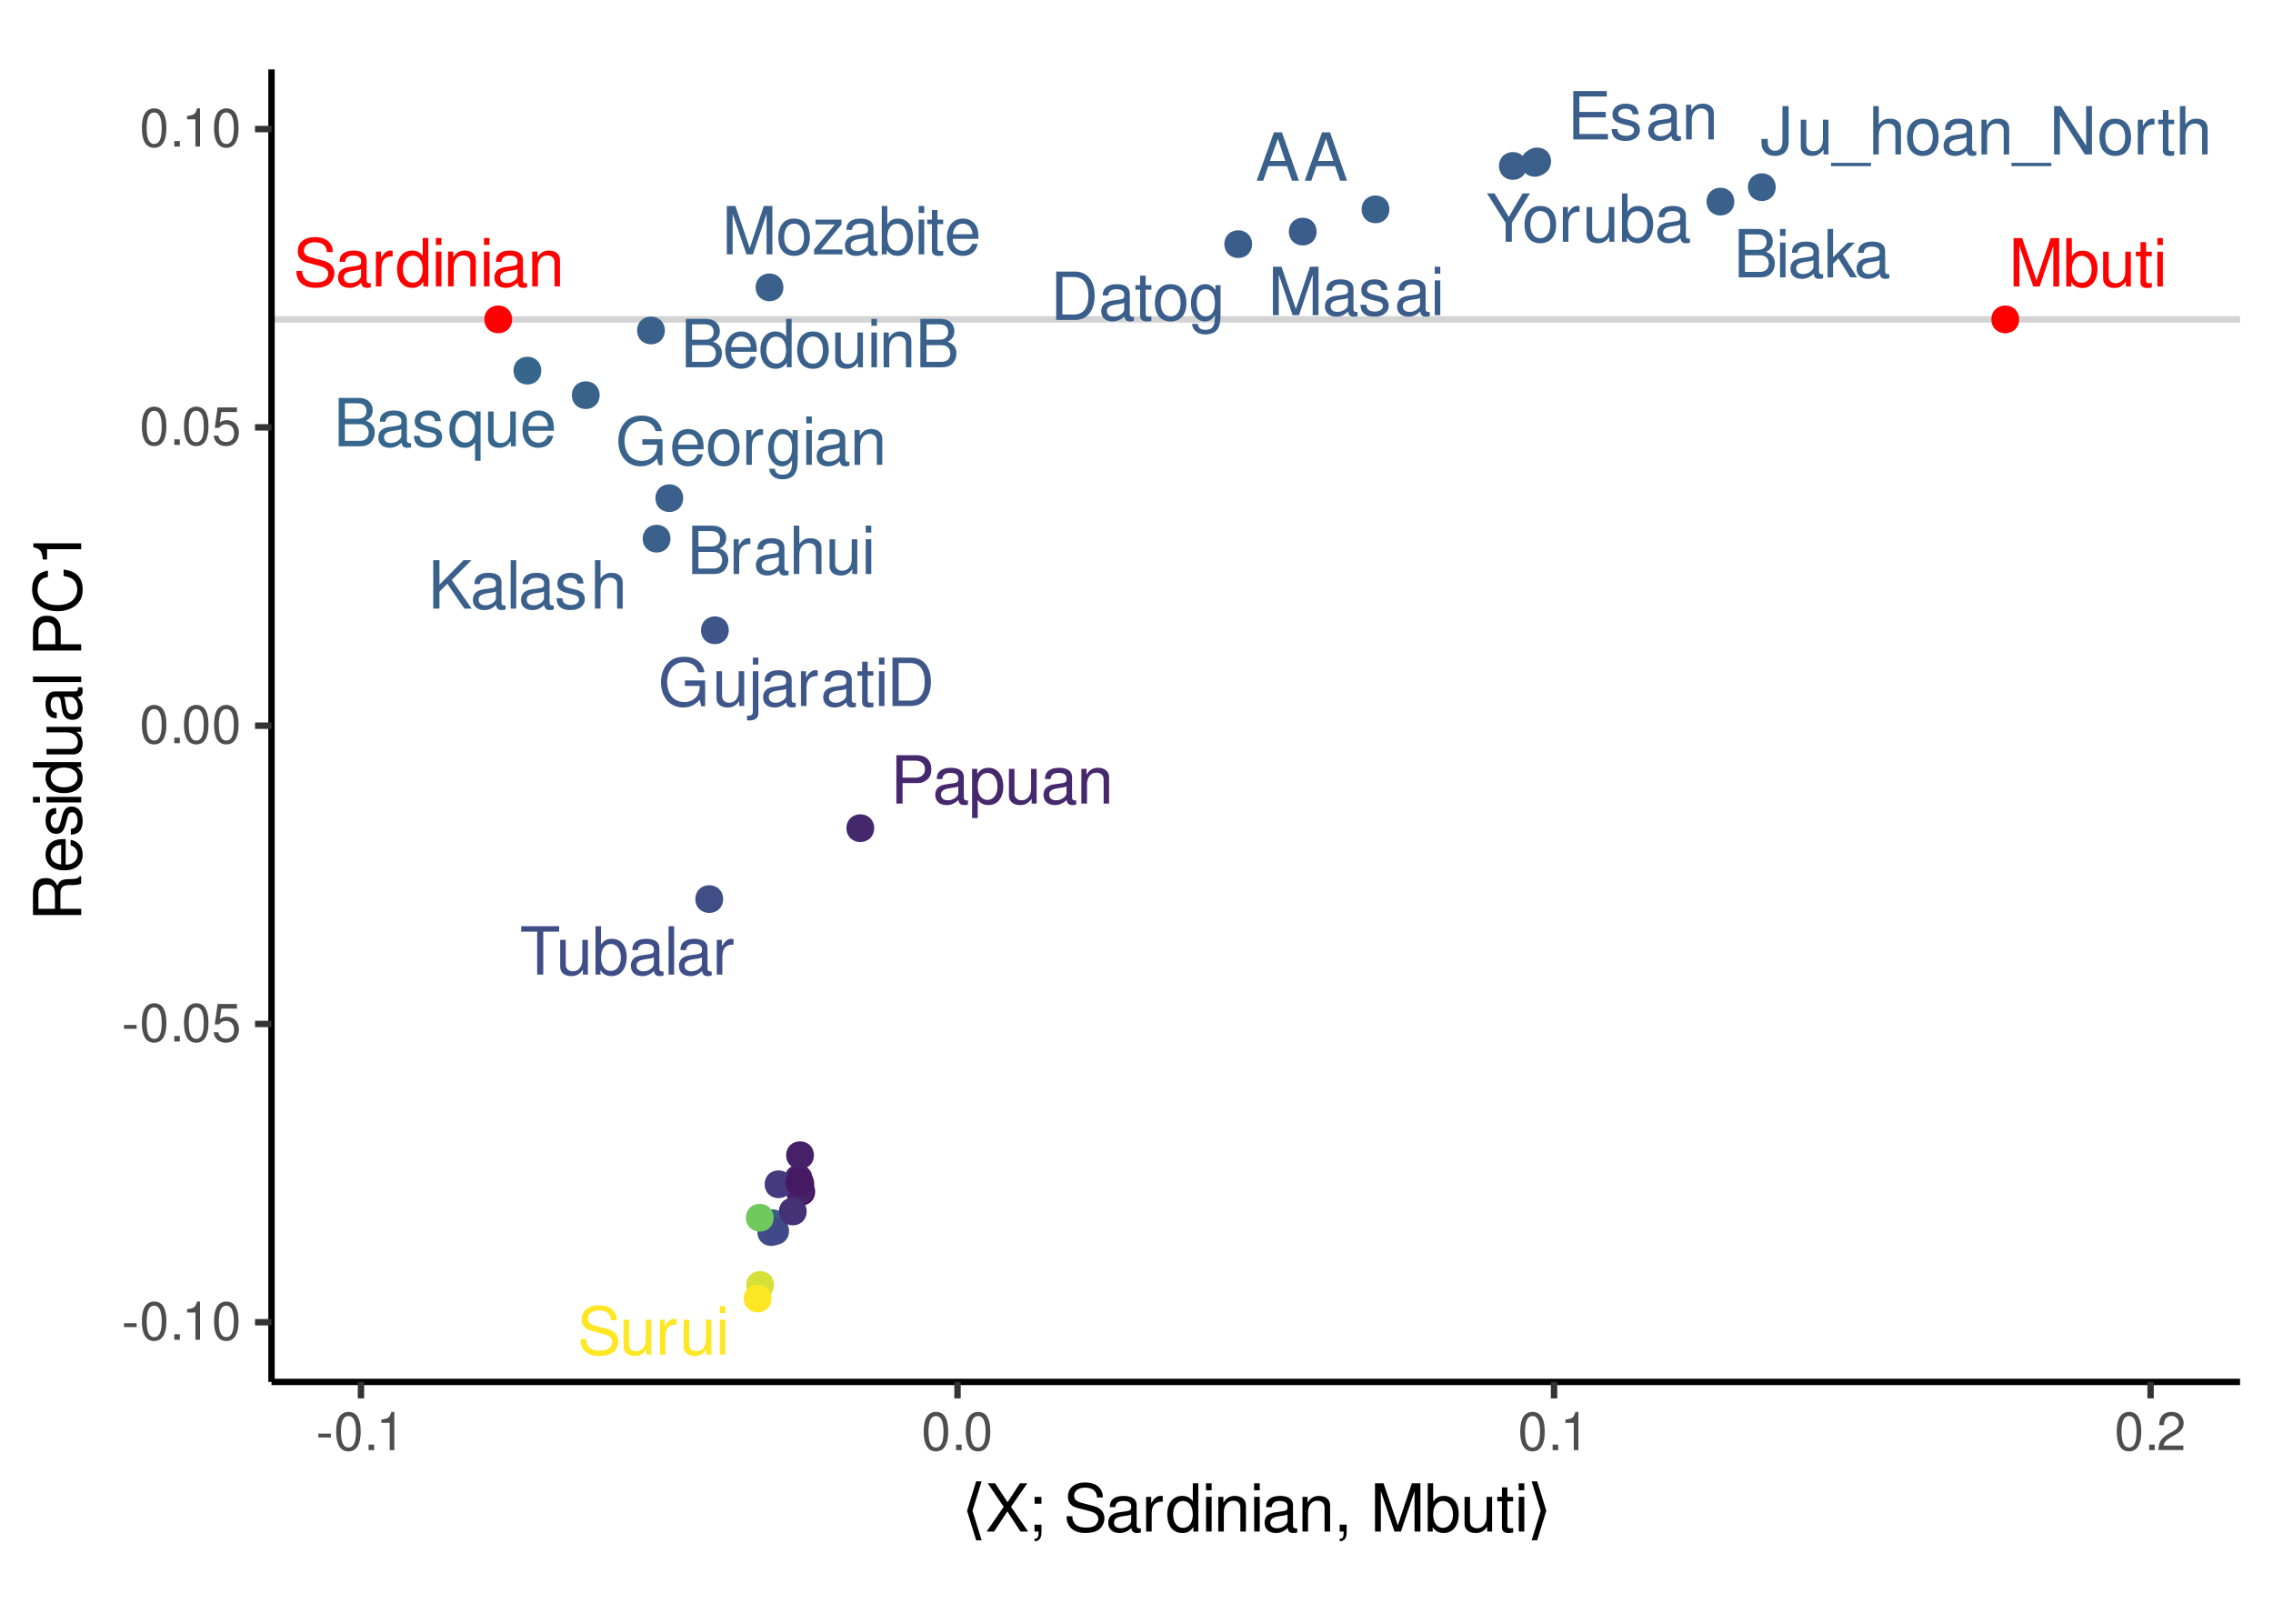 <?xml version="1.0" encoding="UTF-8"?>
<svg xmlns="http://www.w3.org/2000/svg" xmlns:xlink="http://www.w3.org/1999/xlink" width="378pt" height="270pt" viewBox="0 0 378 270" version="1.1">
<defs>
<g>
<symbol overflow="visible" id="glyph0-0">
<path style="stroke:none;" d=""/>
</symbol>
<symbol overflow="visible" id="glyph0-1">
<path style="stroke:none;" d="M 5.234 -2.422 L 6.062 0 L 7.219 0 L 4.391 -8.047 L 3.062 -8.047 L 0.188 0 L 1.281 0 L 2.125 -2.422 Z M 4.953 -3.281 L 2.391 -3.281 L 3.719 -6.953 Z M 4.953 -3.281 "/>
</symbol>
<symbol overflow="visible" id="glyph0-2">
<path style="stroke:none;" d="M 0.875 0 L 4.5 0 C 5.266 0 5.828 -0.203 6.266 -0.672 C 6.656 -1.094 6.875 -1.672 6.875 -2.297 C 6.875 -3.266 6.438 -3.859 5.406 -4.25 C 6.156 -4.594 6.531 -5.188 6.531 -6.016 C 6.531 -6.609 6.312 -7.109 5.891 -7.484 C 5.453 -7.875 4.922 -8.047 4.141 -8.047 L 0.875 -8.047 Z M 1.906 -4.578 L 1.906 -7.141 L 3.891 -7.141 C 4.469 -7.141 4.781 -7.062 5.062 -6.859 C 5.344 -6.641 5.5 -6.312 5.5 -5.859 C 5.5 -5.422 5.344 -5.094 5.062 -4.875 C 4.781 -4.656 4.469 -4.578 3.891 -4.578 Z M 1.906 -0.906 L 1.906 -3.672 L 4.406 -3.672 C 5.312 -3.672 5.859 -3.156 5.859 -2.281 C 5.859 -1.422 5.312 -0.906 4.406 -0.906 Z M 1.906 -0.906 "/>
</symbol>
<symbol overflow="visible" id="glyph0-3">
<path style="stroke:none;" d="M 5.906 -0.547 C 5.812 -0.516 5.766 -0.516 5.719 -0.516 C 5.391 -0.516 5.219 -0.688 5.219 -0.969 L 5.219 -4.375 C 5.219 -5.406 4.469 -5.953 3.031 -5.953 C 2.188 -5.953 1.516 -5.719 1.109 -5.281 C 0.844 -4.984 0.734 -4.656 0.719 -4.078 L 1.641 -4.078 C 1.719 -4.781 2.141 -5.109 3 -5.109 C 3.844 -5.109 4.297 -4.797 4.297 -4.234 L 4.297 -4 C 4.281 -3.594 4.094 -3.453 3.344 -3.359 C 2.031 -3.188 1.828 -3.141 1.484 -3 C 0.812 -2.719 0.469 -2.203 0.469 -1.453 C 0.469 -0.406 1.188 0.25 2.359 0.25 C 3.094 0.25 3.672 0 4.328 -0.594 C 4.391 0 4.688 0.25 5.281 0.25 C 5.484 0.25 5.594 0.234 5.906 0.156 Z M 4.297 -1.828 C 4.297 -1.516 4.203 -1.328 3.938 -1.078 C 3.562 -0.734 3.109 -0.547 2.562 -0.547 C 1.844 -0.547 1.422 -0.891 1.422 -1.484 C 1.422 -2.094 1.828 -2.391 2.812 -2.547 C 3.797 -2.672 3.984 -2.719 4.297 -2.859 Z M 4.297 -1.828 "/>
</symbol>
<symbol overflow="visible" id="glyph0-4">
<path style="stroke:none;" d="M 4.844 -4.172 C 4.828 -5.312 4.078 -5.953 2.734 -5.953 C 1.391 -5.953 0.516 -5.266 0.516 -4.188 C 0.516 -3.281 0.984 -2.844 2.359 -2.516 L 3.219 -2.312 C 3.859 -2.156 4.109 -1.922 4.109 -1.516 C 4.109 -0.969 3.562 -0.594 2.766 -0.594 C 2.266 -0.594 1.844 -0.734 1.609 -0.984 C 1.469 -1.156 1.406 -1.312 1.344 -1.719 L 0.375 -1.719 C 0.422 -0.391 1.172 0.25 2.688 0.25 C 4.141 0.25 5.078 -0.469 5.078 -1.578 C 5.078 -2.438 4.578 -2.922 3.438 -3.188 L 2.547 -3.406 C 1.797 -3.578 1.484 -3.828 1.484 -4.234 C 1.484 -4.766 1.953 -5.109 2.703 -5.109 C 3.453 -5.109 3.844 -4.781 3.859 -4.172 Z M 4.844 -4.172 "/>
</symbol>
<symbol overflow="visible" id="glyph0-5">
<path style="stroke:none;" d="M 5.469 2.406 L 5.469 -5.781 L 4.656 -5.781 L 4.656 -5.016 C 4.219 -5.625 3.562 -5.953 2.812 -5.953 C 1.281 -5.953 0.281 -4.703 0.281 -2.781 C 0.281 -0.906 1.219 0.25 2.766 0.25 C 3.562 0.25 4.125 -0.031 4.547 -0.656 L 4.547 2.406 Z M 2.938 -5.094 C 3.922 -5.094 4.547 -4.219 4.547 -2.812 C 4.547 -1.484 3.906 -0.609 2.938 -0.609 C 1.922 -0.609 1.25 -1.5 1.25 -2.844 C 1.25 -4.203 1.922 -5.094 2.938 -5.094 Z M 2.938 -5.094 "/>
</symbol>
<symbol overflow="visible" id="glyph0-6">
<path style="stroke:none;" d="M 5.328 0 L 5.328 -5.781 L 4.406 -5.781 L 4.406 -2.5 C 4.406 -1.328 3.797 -0.547 2.828 -0.547 C 2.094 -0.547 1.641 -1 1.641 -1.688 L 1.641 -5.781 L 0.719 -5.781 L 0.719 -1.328 C 0.719 -0.359 1.438 0.25 2.562 0.25 C 3.406 0.25 3.953 -0.047 4.5 -0.812 L 4.5 0 Z M 5.328 0 "/>
</symbol>
<symbol overflow="visible" id="glyph0-7">
<path style="stroke:none;" d="M 5.672 -2.578 C 5.672 -3.469 5.594 -4 5.438 -4.438 C 5.062 -5.375 4.172 -5.953 3.094 -5.953 C 1.484 -5.953 0.438 -4.734 0.438 -2.812 C 0.438 -0.906 1.438 0.25 3.078 0.25 C 4.391 0.25 5.312 -0.5 5.547 -1.75 L 4.625 -1.75 C 4.359 -1 3.844 -0.594 3.109 -0.594 C 2.516 -0.594 2.016 -0.859 1.719 -1.344 C 1.484 -1.672 1.406 -2.016 1.406 -2.578 Z M 1.422 -3.344 C 1.5 -4.406 2.156 -5.109 3.078 -5.109 C 4.016 -5.109 4.672 -4.375 4.672 -3.344 Z M 1.422 -3.344 "/>
</symbol>
<symbol overflow="visible" id="glyph0-8">
<path style="stroke:none;" d="M 5.469 -8.047 L 4.547 -8.047 L 4.547 -5.062 C 4.172 -5.641 3.547 -5.953 2.766 -5.953 C 1.266 -5.953 0.281 -4.75 0.281 -2.906 C 0.281 -0.953 1.234 0.25 2.812 0.25 C 3.594 0.25 4.156 -0.047 4.656 -0.766 L 4.656 0 L 5.469 0 Z M 2.922 -5.094 C 3.922 -5.094 4.547 -4.219 4.547 -2.828 C 4.547 -1.484 3.906 -0.609 2.938 -0.609 C 1.922 -0.609 1.25 -1.5 1.25 -2.844 C 1.25 -4.203 1.922 -5.094 2.922 -5.094 Z M 2.922 -5.094 "/>
</symbol>
<symbol overflow="visible" id="glyph0-9">
<path style="stroke:none;" d="M 3 -5.953 C 1.375 -5.953 0.391 -4.797 0.391 -2.844 C 0.391 -0.891 1.375 0.25 3.016 0.25 C 4.656 0.25 5.641 -0.906 5.641 -2.812 C 5.641 -4.812 4.688 -5.953 3 -5.953 Z M 3.016 -5.109 C 4.047 -5.109 4.672 -4.25 4.672 -2.812 C 4.672 -1.453 4.031 -0.594 3.016 -0.594 C 1.984 -0.594 1.359 -1.453 1.359 -2.844 C 1.359 -4.25 1.984 -5.109 3.016 -5.109 Z M 3.016 -5.109 "/>
</symbol>
<symbol overflow="visible" id="glyph0-10">
<path style="stroke:none;" d="M 1.656 -5.781 L 0.734 -5.781 L 0.734 0 L 1.656 0 Z M 1.656 -8.047 L 0.734 -8.047 L 0.734 -6.891 L 1.656 -6.891 Z M 1.656 -8.047 "/>
</symbol>
<symbol overflow="visible" id="glyph0-11">
<path style="stroke:none;" d="M 0.766 -5.781 L 0.766 0 L 1.703 0 L 1.703 -3.188 C 1.703 -4.375 2.312 -5.141 3.266 -5.141 C 4 -5.141 4.469 -4.703 4.469 -4.016 L 4.469 0 L 5.375 0 L 5.375 -4.375 C 5.375 -5.328 4.656 -5.953 3.547 -5.953 C 2.688 -5.953 2.125 -5.625 1.625 -4.812 L 1.625 -5.781 Z M 0.766 -5.781 "/>
</symbol>
<symbol overflow="visible" id="glyph0-12">
<path style="stroke:none;" d="M 1.562 -8.047 L 0.641 -8.047 L 0.641 0 L 1.562 0 L 1.562 -2.25 L 2.453 -3.141 L 4.406 0 L 5.547 0 L 3.188 -3.797 L 5.188 -5.781 L 4.016 -5.781 L 1.562 -3.344 Z M 1.562 -8.047 "/>
</symbol>
<symbol overflow="visible" id="glyph0-13">
<path style="stroke:none;" d="M 0.766 -5.781 L 0.766 0 L 1.688 0 L 1.688 -3 C 1.703 -4.391 2.281 -5.016 3.547 -4.984 L 3.547 -5.922 C 3.391 -5.938 3.297 -5.953 3.188 -5.953 C 2.594 -5.953 2.141 -5.594 1.609 -4.734 L 1.609 -5.781 Z M 0.766 -5.781 "/>
</symbol>
<symbol overflow="visible" id="glyph0-14">
<path style="stroke:none;" d="M 0.766 -8.047 L 0.766 0 L 1.688 0 L 1.688 -3.188 C 1.688 -4.375 2.312 -5.141 3.266 -5.141 C 3.562 -5.141 3.859 -5.062 4.078 -4.891 C 4.344 -4.688 4.453 -4.422 4.453 -4.016 L 4.453 0 L 5.375 0 L 5.375 -4.375 C 5.375 -5.344 4.672 -5.953 3.547 -5.953 C 2.734 -5.953 2.234 -5.703 1.688 -5 L 1.688 -8.047 Z M 0.766 -8.047 "/>
</symbol>
<symbol overflow="visible" id="glyph0-15">
<path style="stroke:none;" d="M 0.984 0 L 4.094 0 C 6.125 0 7.375 -1.531 7.375 -4.031 C 7.375 -6.531 6.125 -8.047 4.094 -8.047 L 0.984 -8.047 Z M 2.016 -0.906 L 2.016 -7.141 L 3.906 -7.141 C 5.5 -7.141 6.344 -6.078 6.344 -4.016 C 6.344 -1.984 5.5 -0.906 3.906 -0.906 Z M 2.016 -0.906 "/>
</symbol>
<symbol overflow="visible" id="glyph0-16">
<path style="stroke:none;" d="M 2.812 -5.781 L 1.859 -5.781 L 1.859 -7.375 L 0.938 -7.375 L 0.938 -5.781 L 0.156 -5.781 L 0.156 -5.031 L 0.938 -5.031 L 0.938 -0.656 C 0.938 -0.062 1.344 0.25 2.062 0.25 C 2.297 0.25 2.5 0.234 2.812 0.172 L 2.812 -0.594 C 2.672 -0.562 2.547 -0.547 2.359 -0.547 C 1.969 -0.547 1.859 -0.656 1.859 -1.078 L 1.859 -5.031 L 2.812 -5.031 Z M 2.812 -5.781 "/>
</symbol>
<symbol overflow="visible" id="glyph0-17">
<path style="stroke:none;" d="M 4.469 -5.781 L 4.469 -4.953 C 4 -5.641 3.484 -5.953 2.766 -5.953 C 1.359 -5.953 0.391 -4.656 0.391 -2.797 C 0.391 -1.828 0.625 -1.109 1.109 -0.531 C 1.547 -0.016 2.094 0.25 2.703 0.25 C 3.391 0.25 3.891 -0.062 4.375 -0.781 L 4.375 -0.484 C 4.375 1.062 3.938 1.641 2.797 1.641 C 2.016 1.641 1.609 1.328 1.516 0.656 L 0.578 0.656 C 0.656 1.734 1.516 2.406 2.766 2.406 C 3.625 2.406 4.328 2.125 4.703 1.672 C 5.141 1.125 5.312 0.406 5.312 -0.953 L 5.312 -5.781 Z M 2.844 -5.109 C 3.828 -5.109 4.375 -4.281 4.375 -2.812 C 4.375 -1.406 3.812 -0.594 2.844 -0.594 C 1.906 -0.594 1.344 -1.422 1.344 -2.844 C 1.344 -4.266 1.906 -5.109 2.844 -5.109 Z M 2.844 -5.109 "/>
</symbol>
<symbol overflow="visible" id="glyph0-18">
<path style="stroke:none;" d="M 2.016 -3.672 L 6.406 -3.672 L 6.406 -4.578 L 2.016 -4.578 L 2.016 -7.141 L 6.578 -7.141 L 6.578 -8.047 L 1 -8.047 L 1 0 L 6.766 0 L 6.766 -0.906 L 2.016 -0.906 Z M 2.016 -3.672 "/>
</symbol>
<symbol overflow="visible" id="glyph0-19">
<path style="stroke:none;" d="M 7.828 -4.25 L 4.469 -4.25 L 4.469 -3.344 L 6.922 -3.344 L 6.922 -3.125 C 6.922 -1.688 5.859 -0.656 4.391 -0.656 C 3.578 -0.656 2.844 -0.953 2.359 -1.469 C 1.828 -2.047 1.516 -3 1.516 -4 C 1.516 -5.969 2.641 -7.281 4.344 -7.281 C 5.562 -7.281 6.453 -6.656 6.672 -5.609 L 7.719 -5.609 C 7.438 -7.25 6.203 -8.188 4.359 -8.188 C 3.375 -8.188 2.578 -7.938 1.938 -7.406 C 1 -6.641 0.484 -5.391 0.484 -3.938 C 0.484 -1.469 2 0.25 4.172 0.25 C 5.266 0.25 6.125 -0.156 6.922 -1.031 L 7.188 0.047 L 7.828 0.047 Z M 7.828 -4.25 "/>
</symbol>
<symbol overflow="visible" id="glyph0-20">
<path style="stroke:none;" d="M 0.766 -5.781 L 0.766 0.844 C 0.766 1.406 0.594 1.609 0.016 1.609 C -0.047 1.609 -0.078 1.609 -0.203 1.594 L -0.203 2.375 C -0.094 2.391 -0.031 2.406 0.109 2.406 C 1.156 2.406 1.688 2 1.688 1.203 L 1.688 -5.781 Z M 1.688 -8.047 L 0.766 -8.047 L 0.766 -6.891 L 1.688 -6.891 Z M 1.688 -8.047 "/>
</symbol>
<symbol overflow="visible" id="glyph0-21">
<path style="stroke:none;" d="M 3.672 -8.047 L 3.672 -2.391 C 3.672 -1.75 3.609 -1.375 3.422 -1.109 C 3.219 -0.797 2.844 -0.609 2.438 -0.609 C 1.672 -0.609 1.234 -1.125 1.234 -2.062 L 1.234 -2.578 L 0.188 -2.578 L 0.188 -1.875 C 0.188 -0.578 1.047 0.25 2.438 0.25 C 3.828 0.25 4.703 -0.625 4.703 -2.016 L 4.703 -8.047 Z M 3.672 -8.047 "/>
</symbol>
<symbol overflow="visible" id="glyph0-22">
<path style="stroke:none;" d="M 6.391 1.391 L -0.25 1.391 L -0.25 1.938 L 6.391 1.938 Z M 6.391 1.391 "/>
</symbol>
<symbol overflow="visible" id="glyph0-23">
<path style="stroke:none;" d="M 7.141 -8.047 L 6.172 -8.047 L 6.172 -1.469 L 1.953 -8.047 L 0.844 -8.047 L 0.844 0 L 1.812 0 L 1.812 -6.531 L 5.969 0 L 7.141 0 Z M 7.141 -8.047 "/>
</symbol>
<symbol overflow="visible" id="glyph0-24">
<path style="stroke:none;" d="M 1.906 -2.812 L 3.219 -4.125 L 6.047 0 L 7.266 0 L 3.953 -4.766 L 7.234 -8.047 L 5.906 -8.047 L 1.906 -3.984 L 1.906 -8.047 L 0.875 -8.047 L 0.875 0 L 1.906 0 Z M 1.906 -2.812 "/>
</symbol>
<symbol overflow="visible" id="glyph0-25">
<path style="stroke:none;" d="M 1.672 -8.047 L 0.75 -8.047 L 0.75 0 L 1.672 0 Z M 1.672 -8.047 "/>
</symbol>
<symbol overflow="visible" id="glyph0-26">
<path style="stroke:none;" d="M 5.172 0 L 7.438 -6.75 L 7.438 0 L 8.406 0 L 8.406 -8.047 L 6.984 -8.047 L 4.641 -1.031 L 2.25 -8.047 L 0.828 -8.047 L 0.828 0 L 1.797 0 L 1.797 -6.75 L 4.094 0 Z M 5.172 0 "/>
</symbol>
<symbol overflow="visible" id="glyph0-27">
<path style="stroke:none;" d="M 0.594 -8.047 L 0.594 0 L 1.422 0 L 1.422 -0.734 C 1.859 -0.062 2.453 0.25 3.266 0.25 C 4.781 0.25 5.781 -1 5.781 -2.922 C 5.781 -4.797 4.844 -5.953 3.297 -5.953 C 2.5 -5.953 1.938 -5.656 1.516 -5 L 1.516 -8.047 Z M 3.125 -5.094 C 4.156 -5.094 4.812 -4.203 4.812 -2.812 C 4.812 -1.5 4.125 -0.609 3.125 -0.609 C 2.141 -0.609 1.516 -1.484 1.516 -2.844 C 1.516 -4.203 2.141 -5.094 3.125 -5.094 Z M 3.125 -5.094 "/>
</symbol>
<symbol overflow="visible" id="glyph0-28">
<path style="stroke:none;" d="M 4.891 -5.781 L 0.578 -5.781 L 0.578 -4.984 L 3.797 -4.984 L 0.344 -0.828 L 0.344 0 L 5.047 0 L 5.047 -0.812 L 1.453 -0.812 L 4.891 -4.969 Z M 4.891 -5.781 "/>
</symbol>
<symbol overflow="visible" id="glyph0-29">
<path style="stroke:none;" d="M 2.031 -3.406 L 4.562 -3.406 C 5.188 -3.406 5.688 -3.594 6.125 -3.984 C 6.609 -4.438 6.812 -4.953 6.812 -5.688 C 6.812 -7.203 5.922 -8.047 4.328 -8.047 L 1 -8.047 L 1 0 L 2.031 0 Z M 2.031 -4.312 L 2.031 -7.141 L 4.172 -7.141 C 5.156 -7.141 5.75 -6.609 5.75 -5.734 C 5.75 -4.844 5.156 -4.312 4.172 -4.312 Z M 2.031 -4.312 "/>
</symbol>
<symbol overflow="visible" id="glyph0-30">
<path style="stroke:none;" d="M 0.594 2.406 L 1.531 2.406 L 1.531 -0.609 C 2.016 -0.016 2.547 0.25 3.297 0.25 C 4.812 0.25 5.781 -0.953 5.781 -2.797 C 5.781 -4.734 4.828 -5.953 3.297 -5.953 C 2.5 -5.953 1.875 -5.594 1.453 -4.922 L 1.453 -5.781 L 0.594 -5.781 Z M 3.141 -5.094 C 4.156 -5.094 4.812 -4.203 4.812 -2.812 C 4.812 -1.5 4.141 -0.609 3.141 -0.609 C 2.156 -0.609 1.531 -1.484 1.531 -2.844 C 1.531 -4.203 2.156 -5.094 3.141 -5.094 Z M 3.141 -5.094 "/>
</symbol>
<symbol overflow="visible" id="glyph0-31">
<path style="stroke:none;" d="M 6.578 -5.688 C 6.578 -6.234 6.547 -6.391 6.375 -6.766 C 5.938 -7.703 5 -8.188 3.641 -8.188 C 1.859 -8.188 0.766 -7.281 0.766 -5.828 C 0.766 -4.844 1.297 -4.219 2.359 -3.938 L 4.359 -3.406 C 5.375 -3.141 5.828 -2.734 5.828 -2.109 C 5.828 -1.672 5.594 -1.234 5.266 -1 C 4.938 -0.766 4.438 -0.656 3.781 -0.656 C 2.891 -0.656 2.312 -0.859 1.922 -1.328 C 1.625 -1.672 1.484 -2.062 1.5 -2.562 L 0.531 -2.562 C 0.547 -1.828 0.688 -1.344 1 -0.891 C 1.562 -0.125 2.484 0.25 3.719 0.25 C 4.672 0.25 5.453 0.031 5.969 -0.359 C 6.516 -0.797 6.859 -1.516 6.859 -2.203 C 6.859 -3.203 6.234 -3.938 5.141 -4.234 L 3.125 -4.766 C 2.156 -5.031 1.797 -5.344 1.797 -5.969 C 1.797 -6.781 2.516 -7.328 3.594 -7.328 C 4.875 -7.328 5.594 -6.75 5.609 -5.688 Z M 6.578 -5.688 "/>
</symbol>
<symbol overflow="visible" id="glyph0-32">
<path style="stroke:none;" d="M 3.906 -7.141 L 6.547 -7.141 L 6.547 -8.047 L 0.234 -8.047 L 0.234 -7.141 L 2.891 -7.141 L 2.891 0 L 3.906 0 Z M 3.906 -7.141 "/>
</symbol>
<symbol overflow="visible" id="glyph0-33">
<path style="stroke:none;" d="M 4.281 -3.156 L 7.297 -8.047 L 6.078 -8.047 L 3.781 -4.125 L 1.406 -8.047 L 0.141 -8.047 L 3.25 -3.156 L 3.25 0 L 4.281 0 Z M 4.281 -3.156 "/>
</symbol>
<symbol overflow="visible" id="glyph1-0">
<path style="stroke:none;" d=""/>
</symbol>
<symbol overflow="visible" id="glyph1-1">
<path style="stroke:none;" d="M 2.5 -2.75 L 0.406 -2.75 L 0.406 -2.109 L 2.5 -2.109 Z M 2.5 -2.75 "/>
</symbol>
<symbol overflow="visible" id="glyph1-2">
<path style="stroke:none;" d="M 2.422 -6.359 C 1.844 -6.359 1.312 -6.094 0.984 -5.672 C 0.578 -5.109 0.375 -4.25 0.375 -3.078 C 0.375 -0.938 1.078 0.203 2.422 0.203 C 3.734 0.203 4.453 -0.938 4.453 -3.031 C 4.453 -4.25 4.266 -5.078 3.859 -5.672 C 3.531 -6.109 3.016 -6.359 2.422 -6.359 Z M 2.422 -5.672 C 3.25 -5.672 3.672 -4.828 3.672 -3.094 C 3.672 -1.281 3.266 -0.438 2.406 -0.438 C 1.578 -0.438 1.172 -1.312 1.172 -3.062 C 1.172 -4.828 1.578 -5.672 2.422 -5.672 Z M 2.422 -5.672 "/>
</symbol>
<symbol overflow="visible" id="glyph1-3">
<path style="stroke:none;" d="M 1.688 -0.922 L 0.766 -0.922 L 0.766 0 L 1.688 0 Z M 1.688 -0.922 "/>
</symbol>
<symbol overflow="visible" id="glyph1-4">
<path style="stroke:none;" d="M 2.281 -4.531 L 2.281 0 L 3.047 0 L 3.047 -6.359 L 2.547 -6.359 C 2.266 -5.391 2.094 -5.25 0.891 -5.094 L 0.891 -4.531 Z M 2.281 -4.531 "/>
</symbol>
<symbol overflow="visible" id="glyph1-5">
<path style="stroke:none;" d="M 4.188 -6.234 L 0.969 -6.234 L 0.5 -2.844 L 1.219 -2.844 C 1.578 -3.266 1.875 -3.422 2.359 -3.422 C 3.203 -3.422 3.719 -2.844 3.719 -1.922 C 3.719 -1.031 3.203 -0.484 2.359 -0.484 C 1.688 -0.484 1.266 -0.828 1.078 -1.531 L 0.312 -1.531 C 0.406 -1.016 0.5 -0.781 0.688 -0.547 C 1.031 -0.078 1.672 0.203 2.375 0.203 C 3.641 0.203 4.516 -0.719 4.516 -2.031 C 4.516 -3.266 3.688 -4.109 2.5 -4.109 C 2.062 -4.109 1.703 -4 1.344 -3.734 L 1.594 -5.469 L 4.188 -5.469 Z M 4.188 -6.234 "/>
</symbol>
<symbol overflow="visible" id="glyph1-6">
<path style="stroke:none;" d="M 4.453 -0.766 L 1.172 -0.766 C 1.25 -1.297 1.531 -1.625 2.297 -2.094 L 3.172 -2.594 C 4.047 -3.062 4.5 -3.719 4.5 -4.5 C 4.5 -5.031 4.281 -5.531 3.922 -5.875 C 3.547 -6.203 3.094 -6.359 2.5 -6.359 C 1.703 -6.359 1.125 -6.078 0.781 -5.531 C 0.547 -5.203 0.453 -4.797 0.438 -4.156 L 1.219 -4.156 C 1.234 -4.594 1.297 -4.844 1.406 -5.062 C 1.594 -5.438 2 -5.688 2.469 -5.688 C 3.172 -5.688 3.703 -5.172 3.703 -4.484 C 3.703 -3.969 3.406 -3.531 2.859 -3.219 L 2.047 -2.75 C 0.75 -2 0.375 -1.406 0.297 -0.016 L 4.453 -0.016 Z M 4.453 -0.766 "/>
</symbol>
<symbol overflow="visible" id="glyph2-0">
<path style="stroke:none;" d="M 0.547 1.938 L 0.547 -7.75 L 6.047 -7.75 L 6.047 1.938 Z M 1.172 1.328 L 5.438 1.328 L 5.438 -7.141 L 1.172 -7.141 Z M 1.172 1.328 "/>
</symbol>
<symbol overflow="visible" id="glyph2-1">
<path style="stroke:none;" d="M 0.984 -3.453 L 2.5 -8.344 L 3.406 -8.344 L 1.891 -3.453 L 3.406 1.453 L 2.5 1.453 Z M 0.984 -3.453 "/>
</symbol>
<symbol overflow="visible" id="glyph2-2">
<path style="stroke:none;" d="M 3.312 -3.453 L 1.797 1.453 L 0.875 1.453 L 2.391 -3.453 L 0.875 -8.344 L 1.797 -8.344 Z M 3.312 -3.453 "/>
</symbol>
<symbol overflow="visible" id="glyph3-0">
<path style="stroke:none;" d=""/>
</symbol>
<symbol overflow="visible" id="glyph3-1">
<path style="stroke:none;" d="M 4.297 -4.109 L 7 -8.016 L 5.781 -8.016 L 3.719 -4.875 L 1.656 -8.016 L 0.422 -8.016 L 3.078 -4.109 L 0.234 0 L 1.484 0 L 3.688 -3.344 L 5.875 0 L 7.141 0 Z M 4.297 -4.109 "/>
</symbol>
<symbol overflow="visible" id="glyph3-2">
<path style="stroke:none;" d="M 2.359 -5.766 L 1.219 -5.766 L 1.219 -4.625 L 2.359 -4.625 Z M 1.203 -1.141 L 1.203 0 L 1.875 0 L 1.875 0.203 C 1.875 0.953 1.734 1.172 1.203 1.203 L 1.203 1.609 C 1.938 1.641 2.359 1.109 2.359 0.172 L 2.359 -1.141 Z M 1.203 -1.141 "/>
</symbol>
<symbol overflow="visible" id="glyph3-3">
<path style="stroke:none;" d=""/>
</symbol>
<symbol overflow="visible" id="glyph3-4">
<path style="stroke:none;" d="M 6.562 -5.672 C 6.562 -6.219 6.516 -6.375 6.344 -6.75 C 5.906 -7.672 4.969 -8.156 3.625 -8.156 C 1.859 -8.156 0.766 -7.25 0.766 -5.797 C 0.766 -4.812 1.281 -4.203 2.344 -3.922 L 4.328 -3.406 C 5.359 -3.141 5.812 -2.734 5.812 -2.094 C 5.812 -1.672 5.578 -1.234 5.234 -0.984 C 4.922 -0.766 4.406 -0.656 3.766 -0.656 C 2.875 -0.656 2.297 -0.859 1.906 -1.312 C 1.609 -1.672 1.484 -2.062 1.5 -2.547 L 0.531 -2.547 C 0.531 -1.812 0.688 -1.328 1 -0.891 C 1.547 -0.125 2.469 0.25 3.703 0.25 C 4.656 0.25 5.438 0.031 5.953 -0.359 C 6.484 -0.797 6.828 -1.5 6.828 -2.203 C 6.828 -3.188 6.219 -3.922 5.125 -4.219 L 3.109 -4.75 C 2.141 -5.016 1.797 -5.328 1.797 -5.938 C 1.797 -6.75 2.516 -7.297 3.594 -7.297 C 4.859 -7.297 5.578 -6.719 5.594 -5.672 Z M 6.562 -5.672 "/>
</symbol>
<symbol overflow="visible" id="glyph3-5">
<path style="stroke:none;" d="M 5.891 -0.531 C 5.781 -0.516 5.734 -0.516 5.688 -0.516 C 5.375 -0.516 5.188 -0.688 5.188 -0.969 L 5.188 -4.359 C 5.188 -5.375 4.438 -5.922 3.031 -5.922 C 2.172 -5.922 1.5 -5.688 1.109 -5.266 C 0.844 -4.969 0.734 -4.625 0.719 -4.062 L 1.641 -4.062 C 1.719 -4.766 2.141 -5.078 2.984 -5.078 C 3.828 -5.078 4.281 -4.781 4.281 -4.219 L 4.281 -3.984 C 4.266 -3.594 4.062 -3.438 3.328 -3.344 C 2.031 -3.172 1.828 -3.141 1.469 -2.984 C 0.797 -2.703 0.469 -2.203 0.469 -1.453 C 0.469 -0.406 1.188 0.25 2.359 0.25 C 3.078 0.25 3.656 0 4.312 -0.594 C 4.375 0 4.656 0.25 5.266 0.25 C 5.453 0.25 5.578 0.234 5.891 0.156 Z M 4.281 -1.812 C 4.281 -1.5 4.188 -1.312 3.922 -1.062 C 3.547 -0.719 3.094 -0.547 2.547 -0.547 C 1.844 -0.547 1.422 -0.891 1.422 -1.469 C 1.422 -2.078 1.812 -2.391 2.812 -2.531 C 3.781 -2.656 3.969 -2.703 4.281 -2.844 Z M 4.281 -1.812 "/>
</symbol>
<symbol overflow="visible" id="glyph3-6">
<path style="stroke:none;" d="M 0.766 -5.766 L 0.766 0 L 1.688 0 L 1.688 -2.984 C 1.688 -4.375 2.266 -5 3.531 -4.969 L 3.531 -5.891 C 3.375 -5.922 3.281 -5.922 3.172 -5.922 C 2.578 -5.922 2.141 -5.578 1.609 -4.719 L 1.609 -5.766 Z M 0.766 -5.766 "/>
</symbol>
<symbol overflow="visible" id="glyph3-7">
<path style="stroke:none;" d="M 5.438 -8.016 L 4.531 -8.016 L 4.531 -5.031 C 4.141 -5.625 3.531 -5.922 2.766 -5.922 C 1.266 -5.922 0.281 -4.734 0.281 -2.891 C 0.281 -0.953 1.234 0.25 2.797 0.25 C 3.594 0.25 4.141 -0.047 4.625 -0.766 L 4.625 0 L 5.438 0 Z M 2.922 -5.078 C 3.906 -5.078 4.531 -4.203 4.531 -2.812 C 4.531 -1.484 3.891 -0.609 2.922 -0.609 C 1.906 -0.609 1.25 -1.5 1.25 -2.844 C 1.25 -4.188 1.906 -5.078 2.922 -5.078 Z M 2.922 -5.078 "/>
</symbol>
<symbol overflow="visible" id="glyph3-8">
<path style="stroke:none;" d="M 1.656 -5.766 L 0.734 -5.766 L 0.734 0 L 1.656 0 Z M 1.656 -8.016 L 0.719 -8.016 L 0.719 -6.859 L 1.656 -6.859 Z M 1.656 -8.016 "/>
</symbol>
<symbol overflow="visible" id="glyph3-9">
<path style="stroke:none;" d="M 0.766 -5.766 L 0.766 0 L 1.688 0 L 1.688 -3.172 C 1.688 -4.359 2.312 -5.125 3.25 -5.125 C 3.984 -5.125 4.438 -4.688 4.438 -4 L 4.438 0 L 5.359 0 L 5.359 -4.359 C 5.359 -5.312 4.641 -5.922 3.531 -5.922 C 2.672 -5.922 2.125 -5.594 1.609 -4.797 L 1.609 -5.766 Z M 0.766 -5.766 "/>
</symbol>
<symbol overflow="visible" id="glyph3-10">
<path style="stroke:none;" d="M 0.953 -1.141 L 0.953 0 L 1.609 0 L 1.609 0.203 C 1.609 0.953 1.469 1.172 0.953 1.203 L 0.953 1.609 C 1.688 1.641 2.109 1.109 2.109 0.172 L 2.109 -1.141 Z M 0.953 -1.141 "/>
</symbol>
<symbol overflow="visible" id="glyph3-11">
<path style="stroke:none;" d="M 5.141 0 L 7.406 -6.719 L 7.406 0 L 8.375 0 L 8.375 -8.016 L 6.953 -8.016 L 4.625 -1.031 L 2.25 -8.016 L 0.828 -8.016 L 0.828 0 L 1.797 0 L 1.797 -6.719 L 4.062 0 Z M 5.141 0 "/>
</symbol>
<symbol overflow="visible" id="glyph3-12">
<path style="stroke:none;" d="M 0.594 -8.016 L 0.594 0 L 1.422 0 L 1.422 -0.734 C 1.859 -0.062 2.438 0.25 3.25 0.25 C 4.766 0.25 5.75 -0.984 5.75 -2.906 C 5.75 -4.781 4.812 -5.922 3.281 -5.922 C 2.5 -5.922 1.938 -5.625 1.5 -4.984 L 1.5 -8.016 Z M 3.109 -5.078 C 4.141 -5.078 4.797 -4.188 4.797 -2.812 C 4.797 -1.5 4.109 -0.609 3.109 -0.609 C 2.141 -0.609 1.5 -1.484 1.5 -2.844 C 1.5 -4.188 2.141 -5.078 3.109 -5.078 Z M 3.109 -5.078 "/>
</symbol>
<symbol overflow="visible" id="glyph3-13">
<path style="stroke:none;" d="M 5.297 0 L 5.297 -5.766 L 4.391 -5.766 L 4.391 -2.5 C 4.391 -1.312 3.766 -0.547 2.812 -0.547 C 2.094 -0.547 1.625 -0.984 1.625 -1.688 L 1.625 -5.766 L 0.719 -5.766 L 0.719 -1.312 C 0.719 -0.359 1.438 0.25 2.547 0.25 C 3.406 0.25 3.938 -0.047 4.484 -0.797 L 4.484 0 Z M 5.297 0 "/>
</symbol>
<symbol overflow="visible" id="glyph3-14">
<path style="stroke:none;" d="M 2.797 -5.766 L 1.844 -5.766 L 1.844 -7.344 L 0.938 -7.344 L 0.938 -5.766 L 0.156 -5.766 L 0.156 -5.016 L 0.938 -5.016 L 0.938 -0.656 C 0.938 -0.062 1.328 0.25 2.047 0.25 C 2.281 0.25 2.484 0.234 2.797 0.172 L 2.797 -0.594 C 2.656 -0.562 2.547 -0.547 2.359 -0.547 C 1.953 -0.547 1.844 -0.656 1.844 -1.062 L 1.844 -5.016 L 2.797 -5.016 Z M 2.797 -5.766 "/>
</symbol>
<symbol overflow="visible" id="glyph4-0">
<path style="stroke:none;" d=""/>
</symbol>
<symbol overflow="visible" id="glyph4-1">
<path style="stroke:none;" d="M -3.453 -2.047 L -3.453 -4.688 C -3.453 -5.594 -3.016 -6 -2.031 -6 L -1.312 -6 C -0.812 -6 -0.328 -6.078 0 -6.219 L 0 -7.469 L -0.25 -7.469 C -0.516 -7.078 -0.797 -7 -1.875 -6.984 C -3.188 -6.969 -3.594 -6.766 -3.953 -5.891 C -4.406 -6.797 -4.953 -7.156 -5.875 -7.156 C -7.266 -7.156 -8.016 -6.297 -8.016 -4.719 L -8.016 -1.016 L 0 -1.016 L 0 -2.047 Z M -4.359 -2.047 L -7.109 -2.047 L -7.109 -4.516 C -7.109 -5.094 -7.031 -5.422 -6.812 -5.672 C -6.578 -5.953 -6.219 -6.094 -5.734 -6.094 C -4.781 -6.094 -4.359 -5.609 -4.359 -4.516 Z M -4.359 -2.047 "/>
</symbol>
<symbol overflow="visible" id="glyph4-2">
<path style="stroke:none;" d="M -2.578 -5.641 C -3.453 -5.641 -3.984 -5.578 -4.406 -5.406 C -5.359 -5.031 -5.922 -4.156 -5.922 -3.078 C -5.922 -1.469 -4.703 -0.438 -2.812 -0.438 C -0.906 -0.438 0.25 -1.438 0.25 -3.062 C 0.25 -4.375 -0.5 -5.297 -1.75 -5.516 L -1.75 -4.594 C -0.984 -4.344 -0.594 -3.828 -0.594 -3.094 C -0.594 -2.516 -0.859 -2.016 -1.344 -1.703 C -1.672 -1.484 -2 -1.406 -2.578 -1.391 Z M -3.328 -1.422 C -4.391 -1.5 -5.078 -2.141 -5.078 -3.062 C -5.078 -4 -4.359 -4.656 -3.328 -4.656 Z M -3.328 -1.422 "/>
</symbol>
<symbol overflow="visible" id="glyph4-3">
<path style="stroke:none;" d="M -4.156 -4.812 C -5.297 -4.812 -5.922 -4.062 -5.922 -2.734 C -5.922 -1.391 -5.234 -0.516 -4.172 -0.516 C -3.266 -0.516 -2.844 -0.984 -2.516 -2.344 L -2.297 -3.203 C -2.141 -3.844 -1.906 -4.094 -1.5 -4.094 C -0.953 -4.094 -0.594 -3.547 -0.594 -2.75 C -0.594 -2.25 -0.734 -1.844 -0.984 -1.609 C -1.141 -1.469 -1.312 -1.391 -1.719 -1.344 L -1.719 -0.375 C -0.391 -0.422 0.25 -1.172 0.25 -2.672 C 0.25 -4.125 -0.469 -5.047 -1.578 -5.047 C -2.438 -5.047 -2.906 -4.562 -3.172 -3.422 L -3.391 -2.547 C -3.562 -1.797 -3.812 -1.469 -4.219 -1.469 C -4.75 -1.469 -5.078 -1.953 -5.078 -2.688 C -5.078 -3.438 -4.766 -3.828 -4.156 -3.844 Z M -4.156 -4.812 "/>
</symbol>
<symbol overflow="visible" id="glyph4-4">
<path style="stroke:none;" d="M -5.766 -1.656 L -5.766 -0.734 L 0 -0.734 L 0 -1.656 Z M -8.016 -1.656 L -8.016 -0.719 L -6.859 -0.719 L -6.859 -1.656 Z M -8.016 -1.656 "/>
</symbol>
<symbol overflow="visible" id="glyph4-5">
<path style="stroke:none;" d="M -8.016 -5.438 L -8.016 -4.531 L -5.031 -4.531 C -5.625 -4.141 -5.922 -3.531 -5.922 -2.766 C -5.922 -1.266 -4.734 -0.281 -2.891 -0.281 C -0.953 -0.281 0.25 -1.234 0.25 -2.797 C 0.25 -3.594 -0.047 -4.141 -0.766 -4.625 L 0 -4.625 L 0 -5.438 Z M -5.078 -2.922 C -5.078 -3.906 -4.203 -4.531 -2.812 -4.531 C -1.484 -4.531 -0.609 -3.891 -0.609 -2.922 C -0.609 -1.906 -1.5 -1.25 -2.844 -1.25 C -4.188 -1.25 -5.078 -1.906 -5.078 -2.922 Z M -5.078 -2.922 "/>
</symbol>
<symbol overflow="visible" id="glyph4-6">
<path style="stroke:none;" d="M 0 -5.297 L -5.766 -5.297 L -5.766 -4.391 L -2.5 -4.391 C -1.312 -4.391 -0.547 -3.766 -0.547 -2.812 C -0.547 -2.094 -0.984 -1.625 -1.688 -1.625 L -5.766 -1.625 L -5.766 -0.719 L -1.312 -0.719 C -0.359 -0.719 0.25 -1.438 0.25 -2.547 C 0.25 -3.406 -0.047 -3.938 -0.797 -4.484 L 0 -4.484 Z M 0 -5.297 "/>
</symbol>
<symbol overflow="visible" id="glyph4-7">
<path style="stroke:none;" d="M -0.531 -5.891 C -0.516 -5.781 -0.516 -5.734 -0.516 -5.688 C -0.516 -5.375 -0.688 -5.188 -0.969 -5.188 L -4.359 -5.188 C -5.375 -5.188 -5.922 -4.438 -5.922 -3.031 C -5.922 -2.172 -5.688 -1.5 -5.266 -1.109 C -4.969 -0.844 -4.625 -0.734 -4.062 -0.719 L -4.062 -1.641 C -4.766 -1.719 -5.078 -2.141 -5.078 -2.984 C -5.078 -3.828 -4.781 -4.281 -4.219 -4.281 L -3.984 -4.281 C -3.594 -4.266 -3.438 -4.062 -3.344 -3.328 C -3.172 -2.031 -3.141 -1.828 -2.984 -1.469 C -2.703 -0.797 -2.203 -0.469 -1.453 -0.469 C -0.406 -0.469 0.25 -1.188 0.25 -2.359 C 0.25 -3.078 0 -3.656 -0.594 -4.312 C 0 -4.375 0.25 -4.656 0.25 -5.266 C 0.25 -5.453 0.234 -5.578 0.156 -5.891 Z M -1.812 -4.281 C -1.5 -4.281 -1.312 -4.188 -1.062 -3.922 C -0.719 -3.547 -0.547 -3.094 -0.547 -2.547 C -0.547 -1.844 -0.891 -1.422 -1.469 -1.422 C -2.078 -1.422 -2.391 -1.812 -2.531 -2.812 C -2.656 -3.781 -2.703 -3.969 -2.844 -4.281 Z M -1.812 -4.281 "/>
</symbol>
<symbol overflow="visible" id="glyph4-8">
<path style="stroke:none;" d="M -8.016 -1.672 L -8.016 -0.75 L 0 -0.75 L 0 -1.672 Z M -8.016 -1.672 "/>
</symbol>
<symbol overflow="visible" id="glyph4-9">
<path style="stroke:none;" d=""/>
</symbol>
<symbol overflow="visible" id="glyph4-10">
<path style="stroke:none;" d="M -3.406 -2.031 L -3.406 -4.547 C -3.406 -5.172 -3.594 -5.672 -3.969 -6.094 C -4.406 -6.578 -4.922 -6.781 -5.672 -6.781 C -7.172 -6.781 -8.016 -5.891 -8.016 -4.312 L -8.016 -1 L 0 -1 L 0 -2.031 Z M -4.297 -2.031 L -7.109 -2.031 L -7.109 -4.156 C -7.109 -5.141 -6.594 -5.719 -5.703 -5.719 C -4.828 -5.719 -4.297 -5.141 -4.297 -4.156 Z M -4.297 -2.031 "/>
</symbol>
<symbol overflow="visible" id="glyph4-11">
<path style="stroke:none;" d="M -5.531 -7.281 C -7.297 -6.969 -8.156 -5.953 -8.156 -4.188 C -8.156 -3.109 -7.812 -2.25 -7.156 -1.656 C -6.359 -0.922 -5.219 -0.531 -3.922 -0.531 C -2.594 -0.531 -1.469 -0.938 -0.688 -1.688 C -0.047 -2.312 0.25 -3.109 0.25 -4.141 C 0.25 -6.109 -0.797 -7.203 -2.922 -7.453 L -2.922 -6.391 C -2.375 -6.297 -2 -6.188 -1.688 -6.031 C -1.016 -5.703 -0.656 -5.016 -0.656 -4.156 C -0.656 -2.562 -1.922 -1.547 -3.922 -1.547 C -5.984 -1.547 -7.25 -2.516 -7.25 -4.062 C -7.25 -4.719 -7.062 -5.328 -6.75 -5.656 C -6.469 -5.953 -6.141 -6.109 -5.531 -6.234 Z M -5.531 -7.281 "/>
</symbol>
<symbol overflow="visible" id="glyph4-12">
<path style="stroke:none;" d="M -5.672 -2.844 L 0 -2.844 L 0 -3.812 L -7.953 -3.812 L -7.953 -3.172 C -6.734 -2.844 -6.562 -2.625 -6.375 -1.125 L -5.672 -1.125 Z M -5.672 -2.844 "/>
</symbol>
</g>
<clipPath id="clip1">
  <path d="M 0 6.062 L 378 6.062 L 378 263.938 L 0 263.938 Z M 0 6.062 "/>
</clipPath>
<clipPath id="clip2">
  <path d="M 45.152 11.543 L 372.523 11.543 L 372.523 229.789 L 45.152 229.789 Z M 45.152 11.543 "/>
</clipPath>
<clipPath id="clip3">
  <path d="M 45.152 52 L 372.523 52 L 372.523 54 L 45.152 54 Z M 45.152 52 "/>
</clipPath>
</defs>
<g id="surface51">
<rect x="0" y="0" width="378" height="270" style="fill:rgb(100%,100%,100%);fill-opacity:1;stroke:none;"/>
<g clip-path="url(#clip1)" clip-rule="nonzero">
<path style="fill-rule:nonzero;fill:rgb(100%,100%,100%);fill-opacity:1;stroke-width:1.067;stroke-linecap:round;stroke-linejoin:round;stroke:rgb(100%,100%,100%);stroke-opacity:1;stroke-miterlimit:10;" d="M 0 263.938 L 378 263.938 L 378 6.062 L 0 6.062 Z M 0 263.938 "/>
</g>
<g clip-path="url(#clip2)" clip-rule="nonzero">
<path style=" stroke:none;fill-rule:nonzero;fill:rgb(100%,100%,100%);fill-opacity:1;" d="M 45.152 229.789 L 372.523 229.789 L 372.523 11.543 L 45.152 11.543 Z M 45.152 229.789 "/>
</g>
<g clip-path="url(#clip3)" clip-rule="nonzero">
<path style="fill:none;stroke-width:1.067;stroke-linecap:butt;stroke-linejoin:round;stroke:rgb(82.745%,82.745%,82.745%);stroke-opacity:1;stroke-miterlimit:10;" d="M 45.152 53.109 L 372.52 53.109 "/>
</g>
<g style="fill:rgb(22.745%,38.039%,54.51%);fill-opacity:1;">
  <use xlink:href="#glyph0-1" x="208.793" y="30.048"/>
  <use xlink:href="#glyph0-1" x="216.793" y="30.048"/>
</g>
<g style="fill:rgb(21.569%,40%,54.902%);fill-opacity:1;">
  <use xlink:href="#glyph0-2" x="55.449" y="74.208"/>
  <use xlink:href="#glyph0-3" x="62.449" y="74.208"/>
  <use xlink:href="#glyph0-4" x="68.449" y="74.208"/>
  <use xlink:href="#glyph0-5" x="74.449" y="74.208"/>
  <use xlink:href="#glyph0-6" x="80.449" y="74.208"/>
  <use xlink:href="#glyph0-7" x="86.449" y="74.208"/>
</g>
<g style="fill:rgb(22.745%,38.039%,54.51%);fill-opacity:1;">
  <use xlink:href="#glyph0-2" x="113.18" y="61.071"/>
  <use xlink:href="#glyph0-7" x="120.18" y="61.071"/>
  <use xlink:href="#glyph0-8" x="126.18" y="61.071"/>
  <use xlink:href="#glyph0-9" x="132.18" y="61.071"/>
  <use xlink:href="#glyph0-6" x="138.18" y="61.071"/>
  <use xlink:href="#glyph0-10" x="144.18" y="61.071"/>
  <use xlink:href="#glyph0-11" x="146.18" y="61.071"/>
  <use xlink:href="#glyph0-2" x="152.18" y="61.071"/>
</g>
<g style="fill:rgb(22.745%,38.039%,54.51%);fill-opacity:1;">
  <use xlink:href="#glyph0-2" x="288.281" y="46.118"/>
  <use xlink:href="#glyph0-10" x="295.281" y="46.118"/>
  <use xlink:href="#glyph0-3" x="297.281" y="46.118"/>
  <use xlink:href="#glyph0-12" x="303.281" y="46.118"/>
  <use xlink:href="#glyph0-3" x="308.281" y="46.118"/>
</g>
<g style="fill:rgb(22.745%,37.647%,54.51%);fill-opacity:1;">
  <use xlink:href="#glyph0-2" x="114.238" y="95.45"/>
  <use xlink:href="#glyph0-13" x="121.238" y="95.45"/>
  <use xlink:href="#glyph0-3" x="125.238" y="95.45"/>
  <use xlink:href="#glyph0-14" x="131.238" y="95.45"/>
  <use xlink:href="#glyph0-6" x="137.238" y="95.45"/>
  <use xlink:href="#glyph0-10" x="143.238" y="95.45"/>
</g>
<g style="fill:rgb(23.137%,36.471%,54.51%);fill-opacity:1;">
  <use xlink:href="#glyph0-15" x="174.664" y="53.204"/>
  <use xlink:href="#glyph0-3" x="182.664" y="53.204"/>
  <use xlink:href="#glyph0-16" x="188.664" y="53.204"/>
  <use xlink:href="#glyph0-9" x="191.664" y="53.204"/>
  <use xlink:href="#glyph0-17" x="197.664" y="53.204"/>
</g>
<g style="fill:rgb(23.137%,36.863%,54.51%);fill-opacity:1;">
  <use xlink:href="#glyph0-18" x="260.637" y="23.188"/>
  <use xlink:href="#glyph0-4" x="267.637" y="23.188"/>
  <use xlink:href="#glyph0-3" x="273.637" y="23.188"/>
  <use xlink:href="#glyph0-11" x="279.637" y="23.188"/>
</g>
<g style="fill:rgb(22.353%,38.824%,54.51%);fill-opacity:1;">
  <use xlink:href="#glyph0-19" x="102.348" y="77.294"/>
  <use xlink:href="#glyph0-7" x="111.348" y="77.294"/>
  <use xlink:href="#glyph0-9" x="117.348" y="77.294"/>
  <use xlink:href="#glyph0-13" x="123.348" y="77.294"/>
  <use xlink:href="#glyph0-17" x="127.348" y="77.294"/>
  <use xlink:href="#glyph0-10" x="133.348" y="77.294"/>
  <use xlink:href="#glyph0-3" x="135.348" y="77.294"/>
  <use xlink:href="#glyph0-11" x="141.348" y="77.294"/>
</g>
<g style="fill:rgb(24.314%,33.725%,54.118%);fill-opacity:1;">
  <use xlink:href="#glyph0-19" x="109.434" y="117.396"/>
  <use xlink:href="#glyph0-6" x="118.434" y="117.396"/>
  <use xlink:href="#glyph0-20" x="124.434" y="117.396"/>
  <use xlink:href="#glyph0-3" x="126.434" y="117.396"/>
  <use xlink:href="#glyph0-13" x="132.434" y="117.396"/>
  <use xlink:href="#glyph0-3" x="136.434" y="117.396"/>
  <use xlink:href="#glyph0-16" x="142.434" y="117.396"/>
  <use xlink:href="#glyph0-10" x="145.434" y="117.396"/>
  <use xlink:href="#glyph0-15" x="147.434" y="117.396"/>
</g>
<g style="fill:rgb(22.745%,38.039%,54.51%);fill-opacity:1;">
  <use xlink:href="#glyph0-21" x="292.75" y="25.685"/>
  <use xlink:href="#glyph0-6" x="298.75" y="25.685"/>
  <use xlink:href="#glyph0-22" x="304.75" y="25.685"/>
  <use xlink:href="#glyph0-14" x="310.75" y="25.685"/>
  <use xlink:href="#glyph0-9" x="316.75" y="25.685"/>
  <use xlink:href="#glyph0-3" x="322.75" y="25.685"/>
  <use xlink:href="#glyph0-11" x="328.75" y="25.685"/>
  <use xlink:href="#glyph0-22" x="334.75" y="25.685"/>
  <use xlink:href="#glyph0-23" x="340.75" y="25.685"/>
  <use xlink:href="#glyph0-9" x="348.75" y="25.685"/>
  <use xlink:href="#glyph0-13" x="354.75" y="25.685"/>
  <use xlink:href="#glyph0-16" x="358.75" y="25.685"/>
  <use xlink:href="#glyph0-14" x="361.75" y="25.685"/>
</g>
<g style="fill:rgb(22.745%,37.647%,54.51%);fill-opacity:1;">
  <use xlink:href="#glyph0-24" x="71.176" y="101.2"/>
  <use xlink:href="#glyph0-3" x="78.176" y="101.2"/>
  <use xlink:href="#glyph0-25" x="84.176" y="101.2"/>
  <use xlink:href="#glyph0-3" x="86.176" y="101.2"/>
  <use xlink:href="#glyph0-4" x="92.176" y="101.2"/>
  <use xlink:href="#glyph0-14" x="98.176" y="101.2"/>
</g>
<g style="fill:rgb(23.137%,36.471%,54.51%);fill-opacity:1;">
  <use xlink:href="#glyph0-26" x="210.863" y="52.403"/>
  <use xlink:href="#glyph0-3" x="219.863" y="52.403"/>
  <use xlink:href="#glyph0-4" x="225.863" y="52.403"/>
  <use xlink:href="#glyph0-3" x="231.863" y="52.403"/>
  <use xlink:href="#glyph0-10" x="237.863" y="52.403"/>
</g>
<g style="fill:rgb(100%,0%,0%);fill-opacity:1;">
  <use xlink:href="#glyph0-26" x="334.031" y="47.638"/>
  <use xlink:href="#glyph0-27" x="343.031" y="47.638"/>
  <use xlink:href="#glyph0-6" x="349.031" y="47.638"/>
  <use xlink:href="#glyph0-16" x="355.031" y="47.638"/>
  <use xlink:href="#glyph0-10" x="358.031" y="47.638"/>
</g>
<g style="fill:rgb(22.745%,37.647%,54.51%);fill-opacity:1;">
  <use xlink:href="#glyph0-26" x="120.043" y="42.298"/>
  <use xlink:href="#glyph0-9" x="129.043" y="42.298"/>
  <use xlink:href="#glyph0-28" x="135.043" y="42.298"/>
  <use xlink:href="#glyph0-3" x="140.043" y="42.298"/>
  <use xlink:href="#glyph0-27" x="146.043" y="42.298"/>
  <use xlink:href="#glyph0-10" x="152.043" y="42.298"/>
  <use xlink:href="#glyph0-16" x="154.043" y="42.298"/>
  <use xlink:href="#glyph0-7" x="157.043" y="42.298"/>
</g>
<g style="fill:rgb(27.451%,15.686%,42.745%);fill-opacity:1;">
  <use xlink:href="#glyph0-29" x="148.066" y="133.622"/>
  <use xlink:href="#glyph0-3" x="155.066" y="133.622"/>
  <use xlink:href="#glyph0-30" x="161.066" y="133.622"/>
  <use xlink:href="#glyph0-6" x="167.066" y="133.622"/>
  <use xlink:href="#glyph0-3" x="173.066" y="133.622"/>
  <use xlink:href="#glyph0-11" x="179.066" y="133.622"/>
</g>
<g style="fill:rgb(100%,0%,0%);fill-opacity:1;">
  <use xlink:href="#glyph0-31" x="48.75" y="47.614"/>
  <use xlink:href="#glyph0-3" x="55.75" y="47.614"/>
  <use xlink:href="#glyph0-13" x="61.75" y="47.614"/>
  <use xlink:href="#glyph0-8" x="65.75" y="47.614"/>
  <use xlink:href="#glyph0-10" x="71.75" y="47.614"/>
  <use xlink:href="#glyph0-11" x="73.75" y="47.614"/>
  <use xlink:href="#glyph0-10" x="79.75" y="47.614"/>
  <use xlink:href="#glyph0-3" x="81.75" y="47.614"/>
  <use xlink:href="#glyph0-11" x="87.75" y="47.614"/>
</g>
<g style="fill:rgb(99.216%,90.588%,14.51%);fill-opacity:1;">
  <use xlink:href="#glyph0-31" x="95.977" y="225.235"/>
  <use xlink:href="#glyph0-6" x="102.977" y="225.235"/>
  <use xlink:href="#glyph0-13" x="108.977" y="225.235"/>
  <use xlink:href="#glyph0-6" x="112.977" y="225.235"/>
  <use xlink:href="#glyph0-10" x="118.977" y="225.235"/>
</g>
<g style="fill:rgb(25.098%,30.588%,53.333%);fill-opacity:1;">
  <use xlink:href="#glyph0-32" x="86.438" y="162.06"/>
  <use xlink:href="#glyph0-6" x="92.438" y="162.06"/>
  <use xlink:href="#glyph0-27" x="98.438" y="162.06"/>
  <use xlink:href="#glyph0-3" x="104.438" y="162.06"/>
  <use xlink:href="#glyph0-25" x="110.438" y="162.06"/>
  <use xlink:href="#glyph0-3" x="112.438" y="162.06"/>
  <use xlink:href="#glyph0-13" x="118.438" y="162.06"/>
</g>
<g style="fill:rgb(23.137%,37.255%,54.51%);fill-opacity:1;">
  <use xlink:href="#glyph0-33" x="247.137" y="40.2"/>
  <use xlink:href="#glyph0-9" x="253.137" y="40.2"/>
  <use xlink:href="#glyph0-13" x="259.137" y="40.2"/>
  <use xlink:href="#glyph0-6" x="263.137" y="40.2"/>
  <use xlink:href="#glyph0-27" x="269.137" y="40.2"/>
  <use xlink:href="#glyph0-3" x="275.137" y="40.2"/>
</g>
<path style="fill-rule:nonzero;fill:rgb(22.745%,38.039%,54.51%);fill-opacity:1;stroke-width:0.709;stroke-linecap:round;stroke-linejoin:round;stroke:rgb(22.745%,38.039%,54.51%);stroke-opacity:1;stroke-miterlimit:10;" d="M 230.699 34.809 C 230.699 37.414 226.789 37.414 226.789 34.809 C 226.789 32.203 230.699 32.203 230.699 34.809 "/>
<path style="fill-rule:nonzero;fill:rgb(27.059%,5.49%,35.294%);fill-opacity:1;stroke-width:0.709;stroke-linecap:round;stroke-linejoin:round;stroke:rgb(27.059%,5.49%,35.294%);stroke-opacity:1;stroke-miterlimit:10;" d="M 135.043 196.82 C 135.043 199.426 131.133 199.426 131.133 196.82 C 131.133 194.215 135.043 194.215 135.043 196.82 "/>
<path style="fill-rule:nonzero;fill:rgb(26.667%,0.392%,32.941%);fill-opacity:1;stroke-width:0.709;stroke-linecap:round;stroke-linejoin:round;stroke:rgb(26.667%,0.392%,32.941%);stroke-opacity:1;stroke-miterlimit:10;" d="M 135.195 198.148 C 135.195 200.758 131.285 200.758 131.285 198.148 C 131.285 195.543 135.195 195.543 135.195 198.148 "/>
<path style="fill-rule:nonzero;fill:rgb(21.569%,40%,54.902%);fill-opacity:1;stroke-width:0.709;stroke-linecap:round;stroke-linejoin:round;stroke:rgb(21.569%,40%,54.902%);stroke-opacity:1;stroke-miterlimit:10;" d="M 89.66 61.629 C 89.66 64.234 85.75 64.234 85.75 61.629 C 85.75 59.023 89.66 59.023 89.66 61.629 "/>
<path style="fill-rule:nonzero;fill:rgb(22.745%,38.039%,54.51%);fill-opacity:1;stroke-width:0.709;stroke-linecap:round;stroke-linejoin:round;stroke:rgb(22.745%,38.039%,54.51%);stroke-opacity:1;stroke-miterlimit:10;" d="M 110.211 54.953 C 110.211 57.562 106.305 57.562 106.305 54.953 C 106.305 52.348 110.211 52.348 110.211 54.953 "/>
<path style="fill-rule:nonzero;fill:rgb(22.745%,38.039%,54.51%);fill-opacity:1;stroke-width:0.709;stroke-linecap:round;stroke-linejoin:round;stroke:rgb(22.745%,38.039%,54.51%);stroke-opacity:1;stroke-miterlimit:10;" d="M 288.059 33.523 C 288.059 36.129 284.152 36.129 284.152 33.523 C 284.152 30.914 288.059 30.914 288.059 33.523 "/>
<path style="fill-rule:nonzero;fill:rgb(22.745%,37.647%,54.51%);fill-opacity:1;stroke-width:0.709;stroke-linecap:round;stroke-linejoin:round;stroke:rgb(22.745%,37.647%,54.51%);stroke-opacity:1;stroke-miterlimit:10;" d="M 113.262 82.836 C 113.262 85.445 109.352 85.445 109.352 82.836 C 109.352 80.23 113.262 80.23 113.262 82.836 "/>
<path style="fill-rule:nonzero;fill:rgb(23.137%,36.471%,54.118%);fill-opacity:1;stroke-width:0.709;stroke-linecap:round;stroke-linejoin:round;stroke:rgb(23.137%,36.471%,54.118%);stroke-opacity:1;stroke-miterlimit:10;" d="M 130.375 203.387 C 130.375 205.992 126.465 205.992 126.465 203.387 C 126.465 200.781 130.375 200.781 130.375 203.387 "/>
<path style="fill-rule:nonzero;fill:rgb(23.137%,36.471%,54.51%);fill-opacity:1;stroke-width:0.709;stroke-linecap:round;stroke-linejoin:round;stroke:rgb(23.137%,36.471%,54.51%);stroke-opacity:1;stroke-miterlimit:10;" d="M 207.867 40.598 C 207.867 43.203 203.961 43.203 203.961 40.598 C 203.961 37.992 207.867 37.992 207.867 40.598 "/>
<path style="fill-rule:nonzero;fill:rgb(23.137%,36.863%,54.51%);fill-opacity:1;stroke-width:0.709;stroke-linecap:round;stroke-linejoin:round;stroke:rgb(23.137%,36.863%,54.51%);stroke-opacity:1;stroke-miterlimit:10;" d="M 257.586 26.84 C 257.586 29.449 253.676 29.449 253.676 26.84 C 253.676 24.234 257.586 24.234 257.586 26.84 "/>
<path style="fill-rule:nonzero;fill:rgb(22.353%,38.824%,54.51%);fill-opacity:1;stroke-width:0.709;stroke-linecap:round;stroke-linejoin:round;stroke:rgb(22.353%,38.824%,54.51%);stroke-opacity:1;stroke-miterlimit:10;" d="M 99.367 65.711 C 99.367 68.316 95.457 68.316 95.457 65.711 C 95.457 63.102 99.367 63.102 99.367 65.711 "/>
<path style="fill-rule:nonzero;fill:rgb(24.314%,33.725%,54.118%);fill-opacity:1;stroke-width:0.709;stroke-linecap:round;stroke-linejoin:round;stroke:rgb(24.314%,33.725%,54.118%);stroke-opacity:1;stroke-miterlimit:10;" d="M 120.84 104.805 C 120.84 107.41 116.93 107.41 116.93 104.805 C 116.93 102.195 120.84 102.195 120.84 104.805 "/>
<path style="fill-rule:nonzero;fill:rgb(27.451%,11.765%,39.608%);fill-opacity:1;stroke-width:0.709;stroke-linecap:round;stroke-linejoin:round;stroke:rgb(27.451%,11.765%,39.608%);stroke-opacity:1;stroke-miterlimit:10;" d="M 134.758 195.984 C 134.758 198.59 130.848 198.59 130.848 195.984 C 130.848 193.379 134.758 193.379 134.758 195.984 "/>
<path style="fill-rule:nonzero;fill:rgb(25.098%,29.804%,53.333%);fill-opacity:1;stroke-width:0.709;stroke-linecap:round;stroke-linejoin:round;stroke:rgb(25.098%,29.804%,53.333%);stroke-opacity:1;stroke-miterlimit:10;" d="M 130.219 204.875 C 130.219 207.48 126.309 207.48 126.309 204.875 C 126.309 202.266 130.219 202.266 130.219 204.875 "/>
<path style="fill-rule:nonzero;fill:rgb(22.745%,38.039%,54.51%);fill-opacity:1;stroke-width:0.709;stroke-linecap:round;stroke-linejoin:round;stroke:rgb(22.745%,38.039%,54.51%);stroke-opacity:1;stroke-miterlimit:10;" d="M 294.949 31.121 C 294.949 33.73 291.039 33.73 291.039 31.121 C 291.039 28.516 294.949 28.516 294.949 31.121 "/>
<path style="fill-rule:nonzero;fill:rgb(22.745%,37.647%,54.51%);fill-opacity:1;stroke-width:0.709;stroke-linecap:round;stroke-linejoin:round;stroke:rgb(22.745%,37.647%,54.51%);stroke-opacity:1;stroke-miterlimit:10;" d="M 111.148 89.57 C 111.148 92.18 107.238 92.18 107.238 89.57 C 107.238 86.965 111.148 86.965 111.148 89.57 "/>
<path style="fill-rule:nonzero;fill:rgb(83.529%,87.843%,21.961%);fill-opacity:1;stroke-width:0.709;stroke-linecap:round;stroke-linejoin:round;stroke:rgb(83.529%,87.843%,21.961%);stroke-opacity:1;stroke-miterlimit:10;" d="M 128.363 213.664 C 128.363 216.27 124.453 216.27 124.453 213.664 C 124.453 211.055 128.363 211.055 128.363 213.664 "/>
<path style="fill-rule:nonzero;fill:rgb(27.451%,13.333%,40.784%);fill-opacity:1;stroke-width:0.709;stroke-linecap:round;stroke-linejoin:round;stroke:rgb(27.451%,13.333%,40.784%);stroke-opacity:1;stroke-miterlimit:10;" d="M 134.961 198.086 C 134.961 200.691 131.051 200.691 131.051 198.086 C 131.051 195.48 134.961 195.48 134.961 198.086 "/>
<path style="fill-rule:nonzero;fill:rgb(25.098%,29.02%,53.333%);fill-opacity:1;stroke-width:0.709;stroke-linecap:round;stroke-linejoin:round;stroke:rgb(25.098%,29.02%,53.333%);stroke-opacity:1;stroke-miterlimit:10;" d="M 130.863 204.691 C 130.863 207.301 126.953 207.301 126.953 204.691 C 126.953 202.086 130.863 202.086 130.863 204.691 "/>
<path style="fill-rule:nonzero;fill:rgb(23.137%,36.863%,54.51%);fill-opacity:1;stroke-width:0.709;stroke-linecap:round;stroke-linejoin:round;stroke:rgb(23.137%,36.863%,54.51%);stroke-opacity:1;stroke-miterlimit:10;" d="M 253.547 27.598 C 253.547 30.203 249.637 30.203 249.637 27.598 C 249.637 24.988 253.547 24.988 253.547 27.598 "/>
<path style="fill-rule:nonzero;fill:rgb(23.137%,36.471%,54.51%);fill-opacity:1;stroke-width:0.709;stroke-linecap:round;stroke-linejoin:round;stroke:rgb(23.137%,36.471%,54.51%);stroke-opacity:1;stroke-miterlimit:10;" d="M 218.598 38.512 C 218.598 41.117 214.691 41.117 214.691 38.512 C 214.691 35.902 218.598 35.902 218.598 38.512 "/>
<path style="fill-rule:nonzero;fill:rgb(100%,0%,0%);fill-opacity:1;stroke-width:0.709;stroke-linecap:round;stroke-linejoin:round;stroke:rgb(100%,0%,0%);stroke-opacity:1;stroke-miterlimit:10;" d="M 335.43 53.109 C 335.43 55.715 331.52 55.715 331.52 53.109 C 331.52 50.504 335.43 50.504 335.43 53.109 "/>
<path style="fill-rule:nonzero;fill:rgb(22.745%,37.647%,54.51%);fill-opacity:1;stroke-width:0.709;stroke-linecap:round;stroke-linejoin:round;stroke:rgb(22.745%,37.647%,54.51%);stroke-opacity:1;stroke-miterlimit:10;" d="M 129.922 47.781 C 129.922 50.391 126.016 50.391 126.016 47.781 C 126.016 45.176 129.922 45.176 129.922 47.781 "/>
<path style="fill-rule:nonzero;fill:rgb(27.451%,12.941%,40.392%);fill-opacity:1;stroke-width:0.709;stroke-linecap:round;stroke-linejoin:round;stroke:rgb(27.451%,12.941%,40.392%);stroke-opacity:1;stroke-miterlimit:10;" d="M 135 192.098 C 135 194.703 131.09 194.703 131.09 192.098 C 131.09 189.488 135 189.488 135 192.098 "/>
<path style="fill-rule:nonzero;fill:rgb(26.667%,22.745%,49.02%);fill-opacity:1;stroke-width:0.709;stroke-linecap:round;stroke-linejoin:round;stroke:rgb(26.667%,22.745%,49.02%);stroke-opacity:1;stroke-miterlimit:10;" d="M 131.426 196.926 C 131.426 199.531 127.516 199.531 127.516 196.926 C 127.516 194.316 131.426 194.316 131.426 196.926 "/>
<path style="fill-rule:nonzero;fill:rgb(27.451%,15.686%,42.745%);fill-opacity:1;stroke-width:0.709;stroke-linecap:round;stroke-linejoin:round;stroke:rgb(27.451%,15.686%,42.745%);stroke-opacity:1;stroke-miterlimit:10;" d="M 145.023 137.711 C 145.023 140.316 141.113 140.316 141.113 137.711 C 141.113 135.105 145.023 135.105 145.023 137.711 "/>
<path style="fill-rule:nonzero;fill:rgb(43.529%,78.824%,36.078%);fill-opacity:1;stroke-width:0.709;stroke-linecap:round;stroke-linejoin:round;stroke:rgb(43.529%,78.824%,36.078%);stroke-opacity:1;stroke-miterlimit:10;" d="M 128.305 202.488 C 128.305 205.098 124.395 205.098 124.395 202.488 C 124.395 199.883 128.305 199.883 128.305 202.488 "/>
<path style="fill-rule:nonzero;fill:rgb(100%,0%,0%);fill-opacity:1;stroke-width:0.709;stroke-linecap:round;stroke-linejoin:round;stroke:rgb(100%,0%,0%);stroke-opacity:1;stroke-miterlimit:10;" d="M 84.812 53.109 C 84.812 55.715 80.902 55.715 80.902 53.109 C 80.902 50.504 84.812 50.504 84.812 53.109 "/>
<path style="fill-rule:nonzero;fill:rgb(27.451%,10.196%,38.431%);fill-opacity:1;stroke-width:0.709;stroke-linecap:round;stroke-linejoin:round;stroke:rgb(27.451%,10.196%,38.431%);stroke-opacity:1;stroke-miterlimit:10;" d="M 134.887 196.582 C 134.887 199.188 130.977 199.188 130.977 196.582 C 130.977 193.973 134.887 193.973 134.887 196.582 "/>
<path style="fill-rule:nonzero;fill:rgb(99.216%,90.588%,14.51%);fill-opacity:1;stroke-width:0.709;stroke-linecap:round;stroke-linejoin:round;stroke:rgb(99.216%,90.588%,14.51%);stroke-opacity:1;stroke-miterlimit:10;" d="M 127.953 215.926 C 127.953 218.531 124.043 218.531 124.043 215.926 C 124.043 213.32 127.953 213.32 127.953 215.926 "/>
<path style="fill-rule:nonzero;fill:rgb(25.098%,30.588%,53.333%);fill-opacity:1;stroke-width:0.709;stroke-linecap:round;stroke-linejoin:round;stroke:rgb(25.098%,30.588%,53.333%);stroke-opacity:1;stroke-miterlimit:10;" d="M 119.902 149.504 C 119.902 152.109 115.992 152.109 115.992 149.504 C 115.992 146.898 119.902 146.898 119.902 149.504 "/>
<path style="fill-rule:nonzero;fill:rgb(27.059%,19.216%,45.882%);fill-opacity:1;stroke-width:0.709;stroke-linecap:round;stroke-linejoin:round;stroke:rgb(27.059%,19.216%,45.882%);stroke-opacity:1;stroke-miterlimit:10;" d="M 133.793 201.445 C 133.793 204.055 129.883 204.055 129.883 201.445 C 129.883 198.84 133.793 198.84 133.793 201.445 "/>
<path style="fill-rule:nonzero;fill:rgb(23.137%,37.255%,54.51%);fill-opacity:1;stroke-width:0.709;stroke-linecap:round;stroke-linejoin:round;stroke:rgb(23.137%,37.255%,54.51%);stroke-opacity:1;stroke-miterlimit:10;" d="M 257.203 27.086 C 257.203 29.691 253.293 29.691 253.293 27.086 C 253.293 24.48 257.203 24.48 257.203 27.086 "/>
<path style="fill:none;stroke-width:1.067;stroke-linecap:butt;stroke-linejoin:round;stroke:rgb(0%,0%,0%);stroke-opacity:1;stroke-miterlimit:10;" d="M 45.152 229.789 L 45.152 11.543 "/>
<g style="fill:rgb(30.196%,30.196%,30.196%);fill-opacity:1;">
  <use xlink:href="#glyph1-1" x="20.219" y="222.782"/>
  <use xlink:href="#glyph1-2" x="23.219" y="222.782"/>
  <use xlink:href="#glyph1-3" x="28.219" y="222.782"/>
  <use xlink:href="#glyph1-4" x="30.219" y="222.782"/>
  <use xlink:href="#glyph1-2" x="35.219" y="222.782"/>
</g>
<g style="fill:rgb(30.196%,30.196%,30.196%);fill-opacity:1;">
  <use xlink:href="#glyph1-1" x="20.219" y="173.181"/>
  <use xlink:href="#glyph1-2" x="23.219" y="173.181"/>
  <use xlink:href="#glyph1-3" x="28.219" y="173.181"/>
  <use xlink:href="#glyph1-2" x="30.219" y="173.181"/>
  <use xlink:href="#glyph1-5" x="35.219" y="173.181"/>
</g>
<g style="fill:rgb(30.196%,30.196%,30.196%);fill-opacity:1;">
  <use xlink:href="#glyph1-2" x="23.219" y="123.579"/>
  <use xlink:href="#glyph1-3" x="28.219" y="123.579"/>
  <use xlink:href="#glyph1-2" x="30.219" y="123.579"/>
  <use xlink:href="#glyph1-2" x="35.219" y="123.579"/>
</g>
<g style="fill:rgb(30.196%,30.196%,30.196%);fill-opacity:1;">
  <use xlink:href="#glyph1-2" x="23.219" y="73.978"/>
  <use xlink:href="#glyph1-3" x="28.219" y="73.978"/>
  <use xlink:href="#glyph1-2" x="30.219" y="73.978"/>
  <use xlink:href="#glyph1-5" x="35.219" y="73.978"/>
</g>
<g style="fill:rgb(30.196%,30.196%,30.196%);fill-opacity:1;">
  <use xlink:href="#glyph1-2" x="23.219" y="24.376"/>
  <use xlink:href="#glyph1-3" x="28.219" y="24.376"/>
  <use xlink:href="#glyph1-4" x="30.219" y="24.376"/>
  <use xlink:href="#glyph1-2" x="35.219" y="24.376"/>
</g>
<path style="fill:none;stroke-width:1.067;stroke-linecap:butt;stroke-linejoin:round;stroke:rgb(20%,20%,20%);stroke-opacity:1;stroke-miterlimit:10;" d="M 42.41 219.867 L 45.152 219.867 "/>
<path style="fill:none;stroke-width:1.067;stroke-linecap:butt;stroke-linejoin:round;stroke:rgb(20%,20%,20%);stroke-opacity:1;stroke-miterlimit:10;" d="M 42.41 170.266 L 45.152 170.266 "/>
<path style="fill:none;stroke-width:1.067;stroke-linecap:butt;stroke-linejoin:round;stroke:rgb(20%,20%,20%);stroke-opacity:1;stroke-miterlimit:10;" d="M 42.41 120.664 L 45.152 120.664 "/>
<path style="fill:none;stroke-width:1.067;stroke-linecap:butt;stroke-linejoin:round;stroke:rgb(20%,20%,20%);stroke-opacity:1;stroke-miterlimit:10;" d="M 42.41 71.062 L 45.152 71.062 "/>
<path style="fill:none;stroke-width:1.067;stroke-linecap:butt;stroke-linejoin:round;stroke:rgb(20%,20%,20%);stroke-opacity:1;stroke-miterlimit:10;" d="M 42.41 21.461 L 45.152 21.461 "/>
<path style="fill:none;stroke-width:1.067;stroke-linecap:butt;stroke-linejoin:round;stroke:rgb(0%,0%,0%);stroke-opacity:1;stroke-miterlimit:10;" d="M 45.152 229.789 L 372.52 229.789 "/>
<path style="fill:none;stroke-width:1.067;stroke-linecap:butt;stroke-linejoin:round;stroke:rgb(20%,20%,20%);stroke-opacity:1;stroke-miterlimit:10;" d="M 60.031 232.527 L 60.031 229.789 "/>
<path style="fill:none;stroke-width:1.067;stroke-linecap:butt;stroke-linejoin:round;stroke:rgb(20%,20%,20%);stroke-opacity:1;stroke-miterlimit:10;" d="M 159.234 232.527 L 159.234 229.789 "/>
<path style="fill:none;stroke-width:1.067;stroke-linecap:butt;stroke-linejoin:round;stroke:rgb(20%,20%,20%);stroke-opacity:1;stroke-miterlimit:10;" d="M 258.438 232.527 L 258.438 229.789 "/>
<path style="fill:none;stroke-width:1.067;stroke-linecap:butt;stroke-linejoin:round;stroke:rgb(20%,20%,20%);stroke-opacity:1;stroke-miterlimit:10;" d="M 357.641 232.527 L 357.641 229.789 "/>
<g style="fill:rgb(30.196%,30.196%,30.196%);fill-opacity:1;">
  <use xlink:href="#glyph1-1" x="52.531" y="241.134"/>
  <use xlink:href="#glyph1-2" x="55.531" y="241.134"/>
  <use xlink:href="#glyph1-3" x="60.531" y="241.134"/>
  <use xlink:href="#glyph1-4" x="62.531" y="241.134"/>
</g>
<g style="fill:rgb(30.196%,30.196%,30.196%);fill-opacity:1;">
  <use xlink:href="#glyph1-2" x="153.234" y="241.134"/>
  <use xlink:href="#glyph1-3" x="158.234" y="241.134"/>
  <use xlink:href="#glyph1-2" x="160.234" y="241.134"/>
</g>
<g style="fill:rgb(30.196%,30.196%,30.196%);fill-opacity:1;">
  <use xlink:href="#glyph1-2" x="252.438" y="241.134"/>
  <use xlink:href="#glyph1-3" x="257.438" y="241.134"/>
  <use xlink:href="#glyph1-4" x="259.438" y="241.134"/>
</g>
<g style="fill:rgb(30.196%,30.196%,30.196%);fill-opacity:1;">
  <use xlink:href="#glyph1-2" x="351.641" y="241.134"/>
  <use xlink:href="#glyph1-3" x="356.641" y="241.134"/>
  <use xlink:href="#glyph1-6" x="358.641" y="241.134"/>
</g>
<g style="fill:rgb(0%,0%,0%);fill-opacity:1;">
  <use xlink:href="#glyph2-1" x="159.836" y="254.668"/>
</g>
<g style="fill:rgb(0%,0%,0%);fill-opacity:1;">
  <use xlink:href="#glyph3-1" x="163.836" y="254.668"/>
  <use xlink:href="#glyph3-2" x="170.836" y="254.668"/>
  <use xlink:href="#glyph3-3" x="173.836" y="254.668"/>
  <use xlink:href="#glyph3-4" x="176.836" y="254.668"/>
  <use xlink:href="#glyph3-5" x="183.836" y="254.668"/>
  <use xlink:href="#glyph3-6" x="189.836" y="254.668"/>
  <use xlink:href="#glyph3-7" x="193.836" y="254.668"/>
  <use xlink:href="#glyph3-8" x="199.836" y="254.668"/>
  <use xlink:href="#glyph3-9" x="201.836" y="254.668"/>
  <use xlink:href="#glyph3-8" x="207.836" y="254.668"/>
  <use xlink:href="#glyph3-5" x="209.836" y="254.668"/>
  <use xlink:href="#glyph3-9" x="215.836" y="254.668"/>
  <use xlink:href="#glyph3-10" x="221.836" y="254.668"/>
  <use xlink:href="#glyph3-3" x="224.836" y="254.668"/>
  <use xlink:href="#glyph3-11" x="227.836" y="254.668"/>
  <use xlink:href="#glyph3-12" x="236.836" y="254.668"/>
  <use xlink:href="#glyph3-13" x="242.836" y="254.668"/>
  <use xlink:href="#glyph3-14" x="248.836" y="254.668"/>
  <use xlink:href="#glyph3-8" x="251.836" y="254.668"/>
</g>
<g style="fill:rgb(0%,0%,0%);fill-opacity:1;">
  <use xlink:href="#glyph2-2" x="253.836" y="254.668"/>
</g>
<g style="fill:rgb(0%,0%,0%);fill-opacity:1;">
  <use xlink:href="#glyph4-1" x="13.499" y="153.164"/>
  <use xlink:href="#glyph4-2" x="13.499" y="145.164"/>
  <use xlink:href="#glyph4-3" x="13.499" y="139.164"/>
  <use xlink:href="#glyph4-4" x="13.499" y="134.164"/>
  <use xlink:href="#glyph4-5" x="13.499" y="132.164"/>
  <use xlink:href="#glyph4-6" x="13.499" y="126.164"/>
  <use xlink:href="#glyph4-7" x="13.499" y="120.164"/>
  <use xlink:href="#glyph4-8" x="13.499" y="114.164"/>
  <use xlink:href="#glyph4-9" x="13.499" y="112.164"/>
  <use xlink:href="#glyph4-10" x="13.499" y="109.164"/>
  <use xlink:href="#glyph4-11" x="13.499" y="102.164"/>
  <use xlink:href="#glyph4-12" x="13.499" y="94.164"/>
</g>
</g>
</svg>
